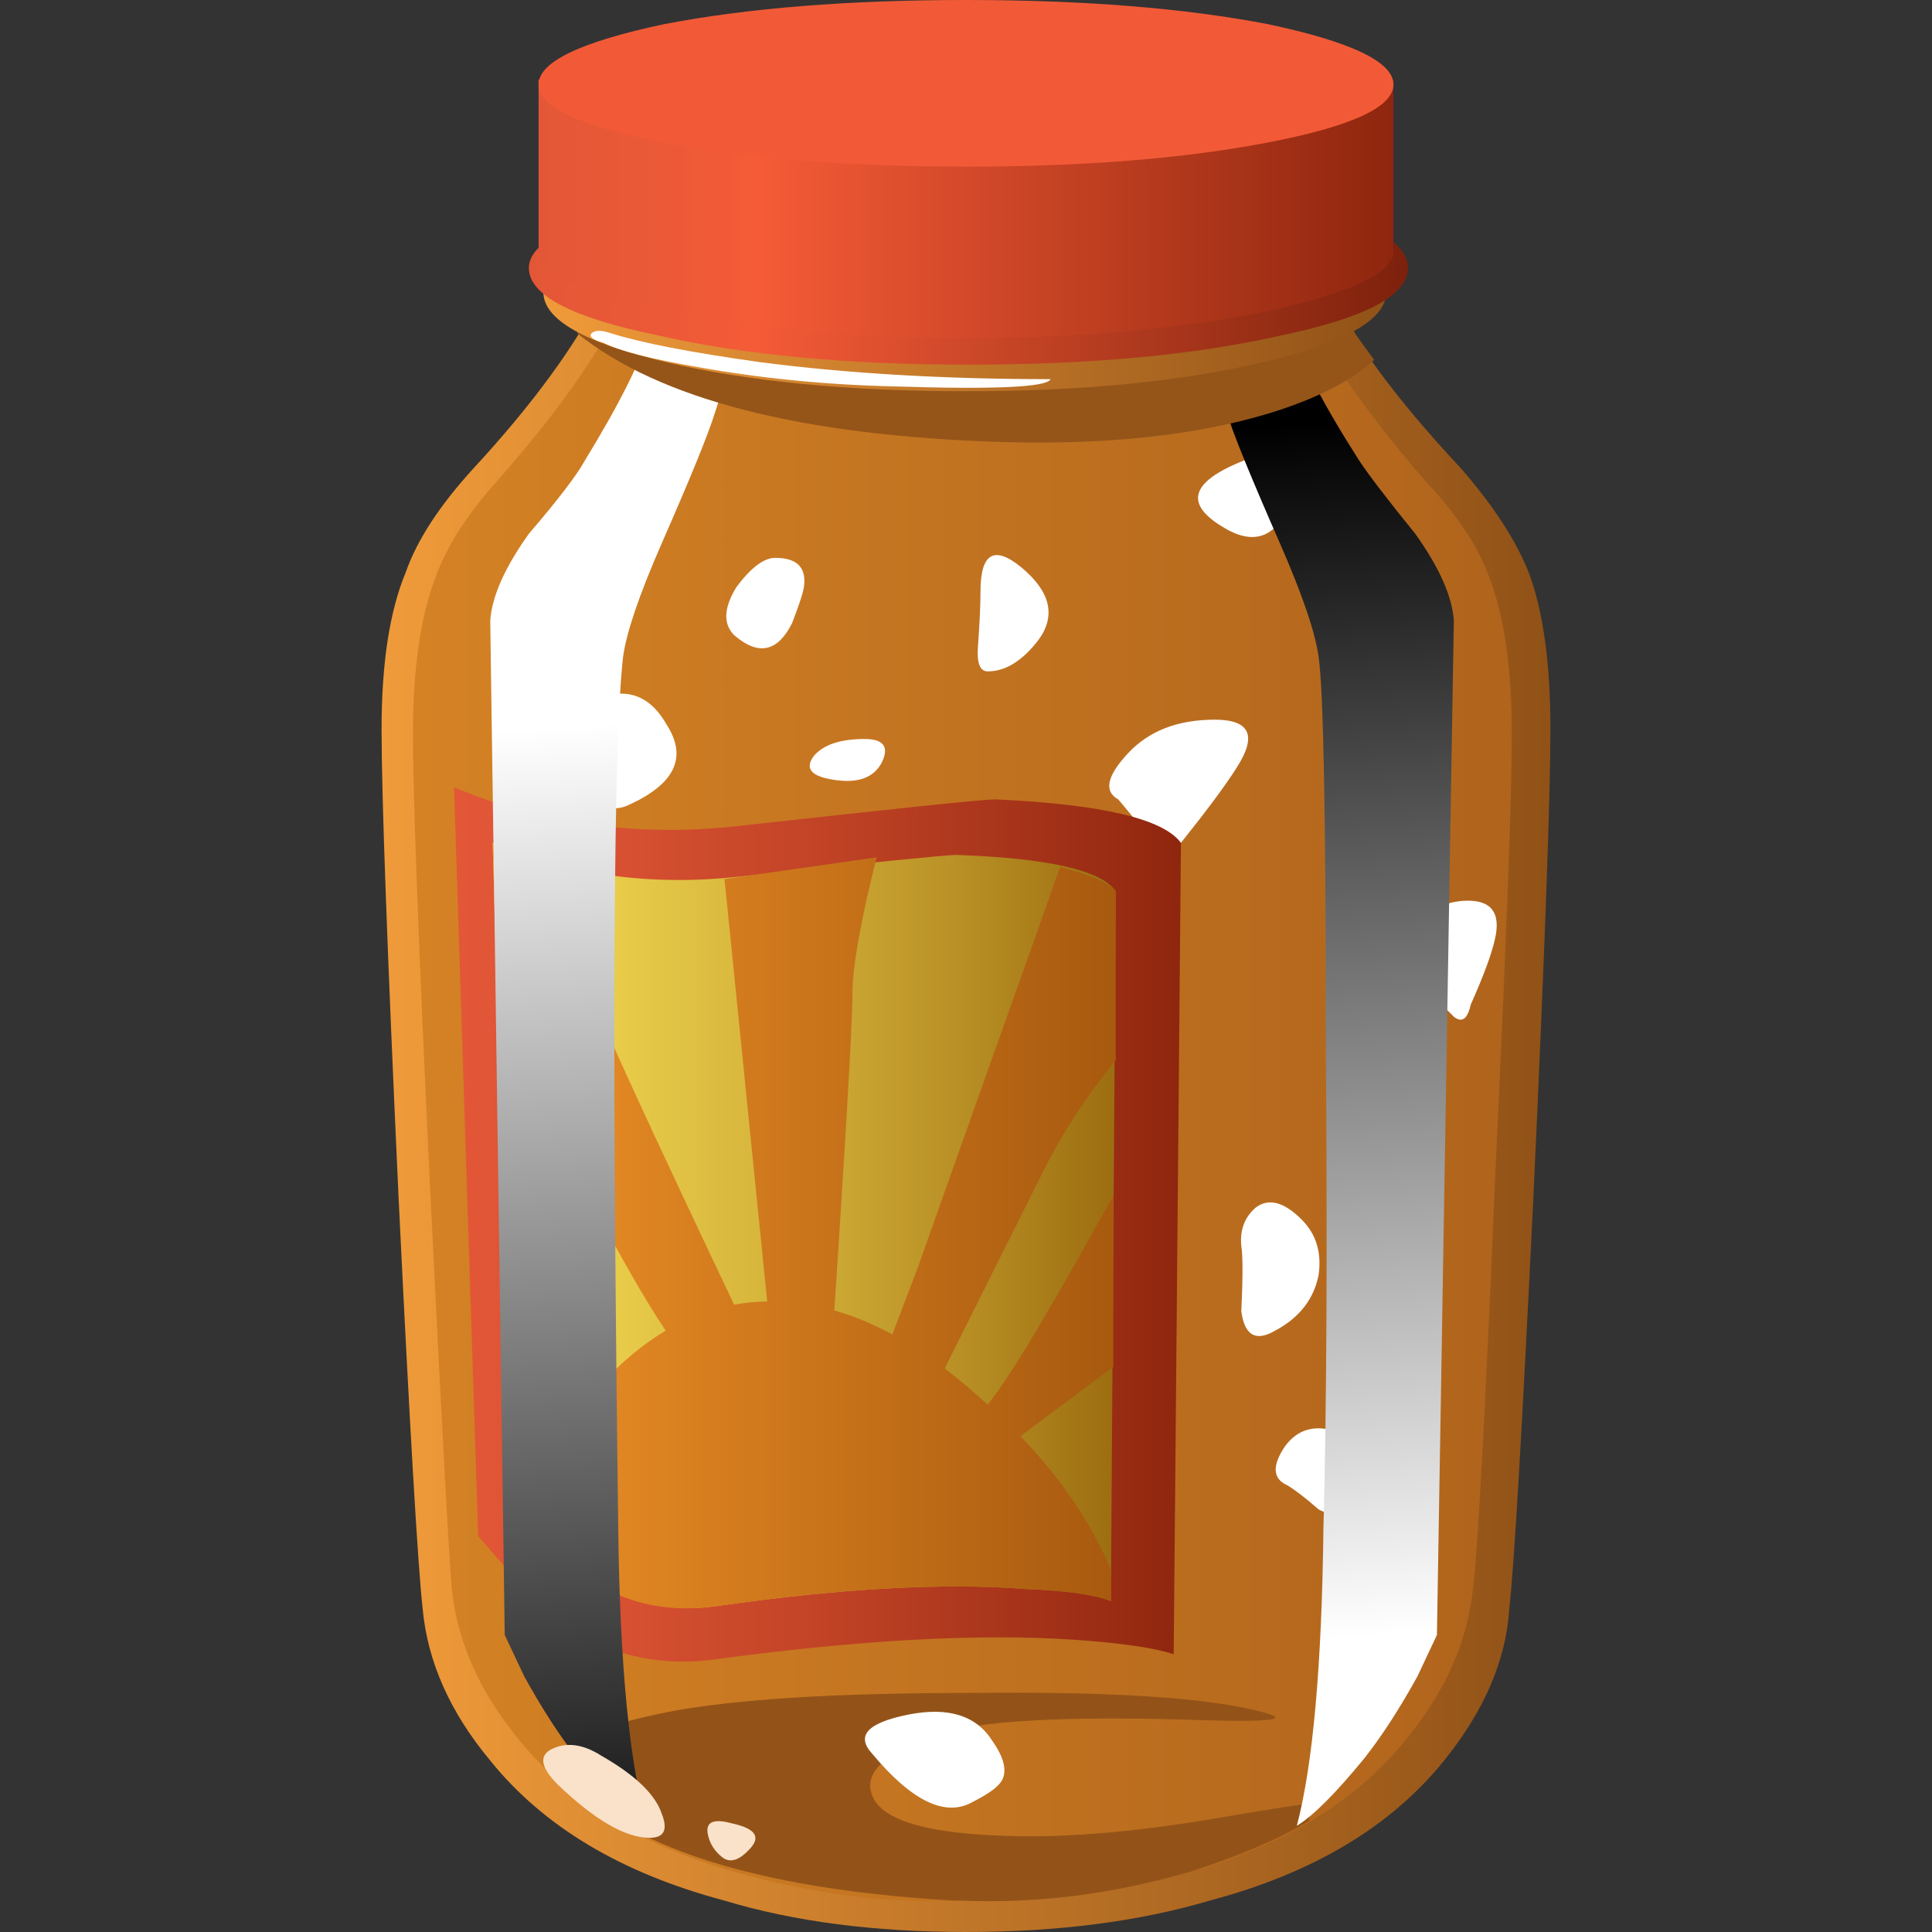 <?xml version="1.0" encoding="UTF-8" standalone="no"?>
<!-- Generator: Adobe Illustrator 15.1.0, SVG Export Plug-In . SVG Version: 6.00 Build 0)  -->

<svg
   xmlns:dc="http://purl.org/dc/elements/1.1/"
   xmlns:cc="http://creativecommons.org/ns#"
   xmlns:rdf="http://www.w3.org/1999/02/22-rdf-syntax-ns#"
   xmlns:svg="http://www.w3.org/2000/svg"
   xmlns="http://www.w3.org/2000/svg"
   xmlns:xlink="http://www.w3.org/1999/xlink"
   xmlns:sodipodi="http://sodipodi.sourceforge.net/DTD/sodipodi-0.dtd"
   xmlns:inkscape="http://www.inkscape.org/namespaces/inkscape"
   version="1.1"
   id="flash0.ai"
   x="0px"
   y="0px"
   width="256"
   height="256"
   viewBox="0 0 256 256"
   xml:space="preserve"
   sodipodi:docname="sweet_n_sour_sauce.svg"
   inkscape:version="0.92.4 (5da689c313, 2019-01-14)"
   inkscape:export-xdpi="10.5"
   inkscape:export-ydpi="10.5"><rect x="0" y="0" width="256" height="256" fill="#333333" stroke="none"/><title
   id="title1047">Sweet 'n Sour Sauce</title><defs
   id="defs238"><linearGradient
     inkscape:collect="always"
     xlink:href="#SVGID_1_"
     id="linearGradient1105"
     gradientUnits="userSpaceOnUse"
     gradientTransform="matrix(0.07,-0.998,0.998,0.07,15754.897,547.593)"
     x1="-546.937"
     y1="-15752.971"
     x2="-521.776"
     y2="-15752.971" /><linearGradient
     inkscape:collect="always"
     xlink:href="#SVGID_2_"
     id="linearGradient1107"
     gradientUnits="userSpaceOnUse"
     x1="4.268"
     y1="-27.48"
     x2="2.518"
     y2="-2.381" /></defs><sodipodi:namedview
   pagecolor="#ffffff"
   bordercolor="#666666"
   borderopacity="1"
   objecttolerance="10"
   gridtolerance="10"
   guidetolerance="10"
   inkscape:pageopacity="0"
   inkscape:pageshadow="2"
   inkscape:window-width="1920"
   inkscape:window-height="1025"
   id="namedview236"
   showgrid="false"
   inkscape:zoom="0.7375"
   inkscape:cx="-25.113525"
   inkscape:cy="46.75168"
   inkscape:window-x="-8"
   inkscape:window-y="-8"
   inkscape:window-maximized="1"
   inkscape:current-layer="flash0.ai"
   fit-margin-top="0"
   fit-margin-left="0"
   fit-margin-right="0"
   fit-margin-bottom="0" />
<symbol
   id="flash0.ai_x5F_8_x2F_Layer_33_copy_x2F__x3C_Path_x3E__x5F_10"
   viewBox="0.05 -31.45 5.25 31.45"
   transform="translate(0,216)">
	<g
   id="Layer_1_15_">
		
			<linearGradient
   id="SVGID_1_"
   gradientUnits="userSpaceOnUse"
   x1="-546.937"
   y1="-15752.971"
   x2="-521.776"
   y2="-15752.971"
   gradientTransform="matrix(0.07,-0.998,0.998,0.07,15754.897,547.593)">
			<stop
   offset="0"
   style="stop-color:#FFFFFF"
   id="stop2" />
			<stop
   offset="1"
   style="stop-color:#000000"
   id="stop4" />
		</linearGradient>
		<path
   style="clip-rule:evenodd;fill:url(#linearGradient1105);fill-rule:evenodd"
   d="M 3.35,-0.5 5.3,0 C 5.3,-0.267 5.1,-1 4.7,-2.2 4.567,-2.633 4.2,-3.533 3.6,-4.9 3.133,-5.967 2.867,-6.75 2.8,-7.25 2.6,-8.983 2.567,-15 2.7,-25.3 c 0.033,-2.833 0.233,-4.883 0.6,-6.15 -0.367,0.2 -0.85,0.667 -1.45,1.4 -0.367,0.466 -0.733,1.033 -1.1,1.7 l -0.4,0.85 -0.3,21 c 0.034,0.5 0.3,1.1 0.8,1.8 0.6,0.7 0.983,1.2 1.15,1.5 0.733,1.2 1.183,2.1 1.35,2.7 z"
   id="path7"
   inkscape:connector-curvature="0" />
	</g>
</symbol>
<symbol
   id="flash0.ai_x5F_8_x2F_Layer_33_copy_x2F__x3C_Path_x3E__x5F_14"
   viewBox="0.004 -1.818 2.072 1.818"
   transform="translate(0,216)">
	<g
   id="Layer_1_14_">
		<path
   style="clip-rule:evenodd;fill:#ffffff;fill-rule:evenodd"
   d="M 1.65,0 C 2.117,-0.067 2.2,-0.45 1.9,-1.15 1.6,-1.85 1.133,-2 0.5,-1.6 -0.433,-1.033 -0.05,-0.5 1.65,0 Z"
   id="path11"
   inkscape:connector-curvature="0" />
	</g>
</symbol>
<symbol
   id="flash0.ai_x5F_8_x2F_Layer_33_copy_x2F__x3C_Path_x3E__x5F_15"
   viewBox="-0.013 -2.461 1.951 2.464"
   transform="translate(0,216)">
	<g
   id="Layer_1_13_">
		<path
   style="clip-rule:evenodd;fill:#ffffff;fill-rule:evenodd"
   d="M 1.9,-0.8 C 1.833,-1.1 1.667,-1.55 1.4,-2.15 1.333,-2.45 1.217,-2.533 1.05,-2.4 0.783,-2.133 0.517,-1.867 0.25,-1.6 -0.083,-1.267 -0.1,-0.917 0.2,-0.55 0.467,-0.217 0.817,-0.033 1.25,0 1.817,0.033 2.033,-0.233 1.9,-0.8 Z"
   id="path15"
   inkscape:connector-curvature="0" />
	</g>
</symbol>
<symbol
   id="flash0.ai_x5F_8_x2F_Layer_33_copy_x2F__x3C_Path_x3E__x5F_16"
   viewBox="-0.017 -3.457 1.917 3.435"
   transform="translate(0,216)">
	<g
   id="Layer_1_12_">
		<path
   style="clip-rule:evenodd;fill:#ffffff;fill-rule:evenodd"
   d="m 1.45,-0.25 c 0.4,-0.2 0.533,-0.733 0.4,-1.6 C 1.717,-2.683 1.367,-3.2 0.8,-3.4 0.333,-3.567 0.083,-3.367 0.05,-2.8 c 0.1,0.767 0.1,1.316 0,1.65 -0.133,0.467 -0.066,0.8 0.2,1 0.3,0.2 0.7,0.167 1.2,-0.1 z"
   id="path19"
   inkscape:connector-curvature="0" />
	</g>
</symbol>
<symbol
   id="flash0.ai_x5F_8_x2F_Layer_33_copy_x2F__x3C_Path_x3E__x5F_17"
   viewBox="-0.038 -1.78 2.093 1.758"
   transform="translate(0,216)">
	<g
   id="Layer_1_11_">
		<path
   style="clip-rule:evenodd;fill:#ffffff;fill-rule:evenodd"
   d="M 1.25,-0.1 C 1.717,-0.3 1.983,-0.533 2.05,-0.8 2.083,-1.067 1.933,-1.333 1.6,-1.6 1.333,-1.8 1.083,-1.833 0.85,-1.7 0.583,-1.467 0.367,-1.3 0.2,-1.2 c -0.3,0.133 -0.317,0.4 -0.05,0.8 0.267,0.367 0.633,0.467 1.1,0.3 z"
   id="path23"
   inkscape:connector-curvature="0" />
	</g>
</symbol>
<symbol
   id="flash0.ai_x5F_8_x2F_Layer_33_copy_x2F__x3C_Path_x3E__x5F_18"
   viewBox="-0.006 -2.761 1.624 2.767"
   transform="translate(0,216)">
	<g
   id="Layer_1_10_">
		<path
   style="clip-rule:evenodd;fill:#ffffff;fill-rule:evenodd"
   d="M 1.25,-0.35 C 1.55,-0.65 1.667,-1.033 1.6,-1.5 1.5,-2 1.2,-2.383 0.7,-2.65 0.3,-2.883 0.067,-2.75 0,-2.25 c 0.033,0.7 0.033,1.15 0,1.35 -0.033,0.333 0.067,0.6 0.3,0.8 0.267,0.2 0.583,0.117 0.95,-0.25 z"
   id="path27"
   inkscape:connector-curvature="0" />
	</g>
</symbol>
<symbol
   id="flash0.ai_x5F_8_x2F_Layer_33_copy_x2F__x3C_Path_x3E__x5F_19"
   viewBox="-0.043 -1.975 2.888 1.985"
   transform="translate(0,216)">
	<g
   id="Layer_1_9_">
		<path
   style="clip-rule:evenodd;fill:#ffffff;fill-rule:evenodd"
   d="M 2.6,-0.6 C 2.833,-0.933 2.9,-1.2 2.8,-1.4 2.733,-1.533 2.533,-1.683 2.2,-1.85 c -0.567,-0.333 -1.267,0 -2.1,1 -0.333,0.367 -0.083,0.633 0.75,0.8 0.833,0.167 1.417,-0.017 1.75,-0.55 z"
   id="path31"
   inkscape:connector-curvature="0" />
	</g>
</symbol>
<symbol
   id="flash0.ai_x5F_8_x2F_Layer_33_copy_x2F__x3C_Path_x3E__x5F_2"
   viewBox="-0.022 -1.179 9.522 1.179"
   transform="translate(0,216)">
	<g
   id="Layer_1_18_">
		<path
   style="clip-rule:evenodd;fill:#ffffff;fill-rule:evenodd"
   d="m 0.4,-0.05 c 0.633,-0.2 1.667,-0.4 3.1,-0.6 C 5.3,-0.883 7.3,-1 9.5,-1 9.433,-1.167 8.35,-1.217 6.25,-1.15 c -1.4,0.033 -2.75,0.167 -4.05,0.4 -0.967,0.167 -1.617,0.333 -1.95,0.5 -0.233,0.067 -0.317,0.133 -0.25,0.2 0.067,0.067 0.2,0.067 0.4,0 z"
   id="path35"
   inkscape:connector-curvature="0" />
	</g>
</symbol>
<symbol
   id="flash0.ai_x5F_8_x2F_Layer_33_copy_x2F__x3C_Path_x3E__x5F_20"
   viewBox="-0.025 -1.809 1.538 1.809"
   transform="translate(0,216)">
	<g
   id="Layer_1_8_">
		<path
   style="clip-rule:evenodd;fill:#ffffff;fill-rule:evenodd"
   d="M 0.9,0 C 1.367,0 1.567,-0.317 1.5,-0.95 1.4,-1.583 1.1,-1.867 0.6,-1.8 0.1,-1.767 -0.1,-1.467 0,-0.9 0.1,-0.3 0.4,0 0.9,0 Z"
   id="path39"
   inkscape:connector-curvature="0" />
	</g>
</symbol>
<symbol
   id="flash0.ai_x5F_8_x2F_Layer_33_copy_x2F__x3C_Path_x3E__x5F_21"
   viewBox="-0.04 -2.383 2.096 2.373"
   transform="translate(0,216)">
	<g
   id="Layer_1_7_">
		<path
   style="clip-rule:evenodd;fill:#ffffff;fill-rule:evenodd"
   d="M 1.85,-0.65 C 2.283,-1.317 2.033,-1.867 1.1,-2.3 0.767,-2.467 0.517,-2.383 0.35,-2.05 c 0,0.033 -0.117,0.417 -0.35,1.15 -0.133,0.467 0.067,0.75 0.6,0.85 0.533,0.133 0.95,-0.067 1.25,-0.6 z"
   id="path43"
   inkscape:connector-curvature="0" />
	</g>
</symbol>
<symbol
   id="flash0.ai_x5F_8_x2F_Layer_33_copy_x2F__x3C_Path_x3E__x5F_22"
   viewBox="-0.036 -0.868 1.559 0.868"
   transform="translate(0,216)">
	<g
   id="Layer_1_6_">
		<path
   style="clip-rule:evenodd;fill:#ffffff;fill-rule:evenodd"
   d="M 1.1,0 C 1.5,0 1.617,-0.167 1.45,-0.5 1.283,-0.8 0.967,-0.917 0.5,-0.85 0,-0.783 -0.15,-0.617 0.05,-0.35 0.25,-0.117 0.6,0 1.1,0 Z"
   id="path47"
   inkscape:connector-curvature="0" />
	</g>
</symbol>
<symbol
   id="flash0.ai_x5F_8_x2F_Layer_33_copy_x2F__x3C_Path_x3E__x5F_23"
   viewBox="-0.034 -2.738 2.875 2.738"
   transform="translate(0,216)">
	<g
   id="Layer_1_5_">
		<path
   style="clip-rule:evenodd;fill:#ffffff;fill-rule:evenodd"
   d="M 2.15,0 C 2.883,0 3.033,-0.333 2.6,-1 2.367,-1.367 1.983,-1.883 1.45,-2.55 1.317,-2.817 1.117,-2.8 0.85,-2.5 c -0.434,0.533 -0.667,0.817 -0.7,0.85 -0.3,0.167 -0.233,0.483 0.2,0.95 0.433,0.467 1.033,0.7 1.8,0.7 z"
   id="path51"
   inkscape:connector-curvature="0" />
	</g>
</symbol>
<symbol
   id="flash0.ai_x5F_8_x2F_Layer_33_copy_x2F__x3C_Path_x3E__x5F_24"
   viewBox="-0.008 -2.4 1.467 2.408"
   transform="translate(0,216)">
	<g
   id="Layer_1_4_">
		<path
   style="clip-rule:evenodd;fill:#ffffff;fill-rule:evenodd"
   d="m 0.9,-0.25 c 0.6,-0.5 0.717,-1 0.35,-1.5 C 0.917,-2.183 0.567,-2.4 0.2,-2.4 c -0.167,0 -0.233,0.183 -0.2,0.55 0.033,0.467 0.05,0.833 0.05,1.1 0,0.8 0.283,0.967 0.85,0.5 z"
   id="path55"
   inkscape:connector-curvature="0" />
	</g>
</symbol>
<symbol
   id="flash0.ai_x5F_8_x2F_Layer_33_copy_x2F__x3C_Path_x3E__x5F_25"
   viewBox="-0.013 -1.873 1.617 1.873"
   transform="translate(0,216)">
	<g
   id="Layer_1_3_">
		<path
   style="clip-rule:evenodd;fill:#ffffff;fill-rule:evenodd"
   d="m 1,0 c 0.433,0 0.633,-0.183 0.6,-0.55 0,-0.1 -0.083,-0.367 -0.25,-0.8 -0.3,-0.6 -0.7,-0.683 -1.2,-0.25 -0.233,0.233 -0.217,0.567 0.05,1 C 0.5,-0.2 0.767,0 1,0 Z"
   id="path59"
   inkscape:connector-curvature="0" />
	</g>
</symbol>
<symbol
   id="flash0.ai_x5F_8_x2F_Layer_33_copy_x2F__x3C_Path_x3E__x5F_26"
   viewBox="0.022 -4.312 15.529 4.317"
   transform="translate(0,216)">
	<g
   id="Layer_1_2_">
		<path
   style="clip-rule:evenodd;fill:#935318;fill-rule:evenodd"
   d="m 13.55,-2.6 c 1.367,0.233 2.034,0.333 2,0.3 L 15.5,-2.65 C 14.9,-3.017 14.083,-3.367 13.05,-3.7 11.45,-4.166 9.867,-4.367 8.3,-4.3 H 8.15 c -2.3,0.133 -4.167,0.466 -5.6,1 -0.7,0.267 -1.183,0.517 -1.45,0.75 -0.833,0.566 -1.184,1 -1.05,1.3 0.134,0.3 0.85,0.583 2.15,0.85 1.367,0.267 3.467,0.4 6.3,0.4 2.933,0.033 4.95,-0.1 6.05,-0.4 0.633,-0.167 0.067,-0.217 -1.7,-0.15 -2.533,0.066 -4.2,-0.034 -5,-0.3 C 6.75,-1.217 6.283,-1.633 6.45,-2.1 6.617,-2.6 7.467,-2.883 9,-2.95 c 1.267,-0.067 2.783,0.05 4.55,0.35 z"
   id="path63"
   inkscape:connector-curvature="0" />
	</g>
</symbol>
<symbol
   id="flash0.ai_x5F_8_x2F_Layer_33_copy_x2F__x3C_Path_x3E__x5F_8"
   viewBox="0 -3.162 16.5 3.162"
   transform="translate(0,216)">
	<g
   id="Layer_1_17_">
		<path
   style="clip-rule:evenodd;fill:#955519;fill-rule:evenodd"
   d="m 15.6,0 c 0.1,-0.3 0.4,-0.783 0.9,-1.45 -0.467,-0.433 -1.183,-0.8 -2.15,-1.1 -1.533,-0.467 -3.4,-0.667 -5.6,-0.6 C 4.617,-3.017 1.7,-2.267 0,-0.9 L 0.55,0 8.05,-0.4 Z"
   id="path67"
   inkscape:connector-curvature="0" />
	</g>
</symbol>
<symbol
   id="flash0.ai_x5F_8_x2F_Layer_33_copy_x2F__x3C_Path_x3E__x5F_9"
   viewBox="0 -31.45 5.3 31.45"
   transform="translate(0,216)">
	<g
   id="Layer_1_16_">
		<linearGradient
   id="SVGID_2_"
   gradientUnits="userSpaceOnUse"
   x1="4.268"
   y1="-27.48"
   x2="2.518"
   y2="-2.381">
			<stop
   offset="0"
   style="stop-color:#FFFFFF"
   id="stop71" />
			<stop
   offset="1"
   style="stop-color:#000000"
   id="stop73" />
		</linearGradient>
		<path
   style="clip-rule:evenodd;fill:url(#linearGradient1107);fill-rule:evenodd"
   d="M 1.95,-0.5 C 2.117,-1.1 2.583,-2 3.35,-3.2 3.55,-3.5 3.933,-4 4.5,-4.7 5,-5.4 5.267,-6 5.3,-6.5 l -0.35,-21 -0.4,-0.85 c -0.367,-0.667 -0.733,-1.233 -1.1,-1.7 -0.6,-0.733 -1.067,-1.2 -1.4,-1.4 0.333,1.267 0.517,3.317 0.55,6.15 0.066,2.4 0.083,5.767 0.05,10.1 0,4.633 -0.05,7.284 -0.15,7.95 C 2.433,-6.75 2.167,-5.967 1.7,-4.9 1.1,-3.533 0.733,-2.633 0.6,-2.2 0.2,-1 0,-0.267 0,0 Z"
   id="path76"
   inkscape:connector-curvature="0" />
	</g>
</symbol>
<linearGradient
   id="SVGID_3_"
   gradientUnits="userSpaceOnUse"
   x1="0"
   y1="23"
   x2="24.175"
   y2="23">
	<stop
   offset="0"
   style="stop-color:#F09B3A"
   id="stop80" />
	<stop
   offset="1"
   style="stop-color:#915217"
   id="stop82" />
</linearGradient>

<linearGradient
   id="SVGID_4_"
   gradientUnits="userSpaceOnUse"
   x1="0.65"
   y1="22.856"
   x2="23.35"
   y2="22.856">
	<stop
   offset="0"
   style="stop-color:#D48224"
   id="stop87" />
	<stop
   offset="1"
   style="stop-color:#B0641C"
   id="stop89" />
</linearGradient>














<linearGradient
   id="SVGID_5_"
   gradientUnits="userSpaceOnUse"
   x1="1.475"
   y1="25.352"
   x2="16.525"
   y2="25.352">
	<stop
   offset="0"
   style="stop-color:#E35737"
   id="stop120" />
	<stop
   offset="0.192"
   style="stop-color:#DA5233"
   id="stop122" />
	<stop
   offset="0.51"
   style="stop-color:#C14326"
   id="stop124" />
	<stop
   offset="0.91"
   style="stop-color:#992C13"
   id="stop126" />
	<stop
   offset="1"
   style="stop-color:#8F260E"
   id="stop128" />
</linearGradient>

<linearGradient
   id="SVGID_6_"
   gradientUnits="userSpaceOnUse"
   x1="2.3"
   y1="25.371"
   x2="15.225"
   y2="25.371">
	<stop
   offset="0"
   style="stop-color:#F2D850"
   id="stop133" />
	<stop
   offset="0.161"
   style="stop-color:#EBCF4B"
   id="stop135" />
	<stop
   offset="0.427"
   style="stop-color:#D7B63C"
   id="stop137" />
	<stop
   offset="0.761"
   style="stop-color:#B78E24"
   id="stop139" />
	<stop
   offset="1"
   style="stop-color:#9C6D10"
   id="stop141" />
</linearGradient>

<linearGradient
   id="SVGID_7_"
   gradientUnits="userSpaceOnUse"
   x1="1.612"
   y1="30.121"
   x2="15.987"
   y2="30.121">
	<stop
   offset="0"
   style="stop-color:#F29429"
   id="stop146" />
	<stop
   offset="1"
   style="stop-color:#A3560D"
   id="stop148" />
</linearGradient>





<linearGradient
   id="SVGID_13_"
   gradientUnits="userSpaceOnUse"
   x1="3.35"
   y1="6.05"
   x2="20.825"
   y2="6.05">
	<stop
   offset="0"
   style="stop-color:#F09B3A"
   id="stop196" />
	<stop
   offset="1"
   style="stop-color:#915217"
   id="stop198" />
</linearGradient>

<linearGradient
   id="SVGID_14_"
   gradientUnits="userSpaceOnUse"
   x1="3.05"
   y1="5.55"
   x2="21.25"
   y2="5.55">
	<stop
   offset="0"
   style="stop-color:#E35737"
   id="stop203" />
	<stop
   offset="0.153"
   style="stop-color:#EC5937"
   id="stop205" />
	<stop
   offset="0.255"
   style="stop-color:#F55B37"
   id="stop207" />
	<stop
   offset="1"
   style="stop-color:#7D210C"
   id="stop209" />
</linearGradient>


<linearGradient
   id="SVGID_15_"
   gradientUnits="userSpaceOnUse"
   x1="3.25"
   y1="4.325"
   x2="20.925"
   y2="4.325">
	<stop
   offset="0"
   style="stop-color:#E35737"
   id="stop216" />
	<stop
   offset="0.153"
   style="stop-color:#EC5937"
   id="stop218" />
	<stop
   offset="0.255"
   style="stop-color:#F55B37"
   id="stop220" />
	<stop
   offset="1"
   style="stop-color:#8F260E"
   id="stop222" />
</linearGradient>




<g
   id="g1099"
   transform="matrix(6.4,0,0,6.4,50.56,0)"><path
     id="path85"
     d="m 22.35,9.7 c 0.667,0.767 1.134,1.483 1.4,2.15 0.3,0.8 0.45,1.883 0.45,3.25 0,1.367 -0.117,4.583 -0.351,9.65 -0.233,4.8 -0.399,7.65 -0.5,8.55 -0.066,1.066 -0.517,2.117 -1.35,3.15 -1.1,1.366 -2.717,2.333 -4.85,2.899 C 15.683,39.783 14,40 12.1,40 10.2,40 8.533,39.783 7.1,39.35 4.967,38.784 3.35,37.817 2.25,36.451 c -0.833,-1 -1.3,-2.05 -1.4,-3.15 -0.1,-0.899 -0.267,-3.75 -0.5,-8.55 C 0.117,19.683 0,16.467 0,15.1 0,13.733 0.167,12.65 0.5,11.85 0.733,11.183 1.2,10.467 1.9,9.7 3.133,8.367 4.033,7.133 4.6,6 L 12.1,6.4 19.65,6 c 0.4,0.967 1.3,2.2 2.7,3.7 z"
     style="clip-rule:evenodd;fill:url(#SVGID_3_);fill-rule:evenodd"
     inkscape:connector-curvature="0" /><path
     id="path92"
     d="m 21.6,9.95 c 0.667,0.7 1.117,1.383 1.351,2.05 0.3,0.8 0.45,1.867 0.45,3.2 0,1.3 -0.117,4.4 -0.351,9.3 -0.2,4.733 -0.35,7.517 -0.45,8.35 -0.1,1.067 -0.533,2.084 -1.3,3.051 -1.033,1.333 -2.55,2.283 -4.55,2.85 -1.6,0.467 -3.183,0.667 -4.75,0.6 -1.5,0.067 -3.067,-0.133 -4.7,-0.6 C 5.3,38.185 3.783,37.234 2.75,35.901 1.983,34.934 1.55,33.918 1.45,32.85 1.383,32.017 1.233,29.233 1,24.5 0.767,19.6 0.65,16.5 0.65,15.2 0.65,13.867 0.8,12.8 1.1,12 1.333,11.333 1.767,10.65 2.4,9.95 3.633,8.55 4.483,7.35 4.95,6.35 L 12,6.7 19.1,6.35 c 0.433,0.967 1.267,2.167 2.5,3.6 z"
     style="clip-rule:evenodd;fill:url(#SVGID_4_);fill-rule:evenodd"
     inkscape:connector-curvature="0" /><use
     id="use94"
     style="overflow:visible;opacity:0.461;enable-background:new"
     transform="matrix(1,0,0,-1,3.7,251.05)"
     y="-4.312"
     x="0.022"
     height="4.317"
     width="15.529"
     xlink:href="#flash0.ai_x5F_8_x2F_Layer_33_copy_x2F__x3C_Path_x3E__x5F_26" /><use
     id="use96"
     style="overflow:visible;opacity:0.121;enable-background:new"
     transform="matrix(1,0,0,-1,7.15,227.55)"
     y="-1.873"
     x="-0.013"
     height="1.873"
     width="1.617"
     xlink:href="#flash0.ai_x5F_8_x2F_Layer_33_copy_x2F__x3C_Path_x3E__x5F_25" /><use
     id="use98"
     style="overflow:visible;opacity:0.121;enable-background:new"
     transform="matrix(1,0,0,-1,12.35,227.5)"
     y="-2.4"
     x="-0.008"
     height="2.408"
     width="1.467"
     xlink:href="#flash0.ai_x5F_8_x2F_Layer_33_copy_x2F__x3C_Path_x3E__x5F_24" /><use
     id="use100"
     style="overflow:visible;opacity:0.121;enable-background:new"
     transform="matrix(1,0,0,-1,15.1,230.9)"
     y="-2.738"
     x="-0.034"
     height="2.738"
     width="2.875"
     xlink:href="#flash0.ai_x5F_8_x2F_Layer_33_copy_x2F__x3C_Path_x3E__x5F_23" /><use
     id="use102"
     style="overflow:visible;opacity:0.121;enable-background:new"
     transform="matrix(1,0,0,-1,8.9,231.3)"
     y="-0.868"
     x="-0.036"
     height="0.868"
     width="1.559"
     xlink:href="#flash0.ai_x5F_8_x2F_Layer_33_copy_x2F__x3C_Path_x3E__x5F_22" /><use
     id="use104"
     style="overflow:visible;opacity:0.121;enable-background:new"
     transform="matrix(1,0,0,-1,4.05,230.35)"
     y="-2.383"
     x="-0.04"
     height="2.373"
     width="2.096"
     xlink:href="#flash0.ai_x5F_8_x2F_Layer_33_copy_x2F__x3C_Path_x3E__x5F_21" /><use
     id="use106"
     style="overflow:visible;opacity:0.121;enable-background:new"
     transform="matrix(1,0,0,-1,2.9,248.75)"
     y="-1.809"
     x="-0.025"
     height="1.809"
     width="1.538"
     xlink:href="#flash0.ai_x5F_8_x2F_Layer_33_copy_x2F__x3C_Path_x3E__x5F_20" /><use
     id="use108"
     style="overflow:visible;opacity:0.121;enable-background:new"
     transform="matrix(1,0,0,-1,10.05,251.45)"
     y="-1.975"
     x="-0.043"
     height="1.985"
     width="2.888"
     xlink:href="#flash0.ai_x5F_8_x2F_Layer_33_copy_x2F__x3C_Path_x3E__x5F_19" /><use
     id="use110"
     style="overflow:visible;opacity:0.121;enable-background:new"
     transform="matrix(1,0,0,-1,17.8,240.9)"
     y="-2.761"
     x="-0.006"
     height="2.767"
     width="1.624"
     xlink:href="#flash0.ai_x5F_8_x2F_Layer_33_copy_x2F__x3C_Path_x3E__x5F_18" /><use
     id="use112"
     style="overflow:visible;opacity:0.121;enable-background:new"
     transform="matrix(1,0,0,-1,18.55,245.55)"
     y="-1.78"
     x="-0.038"
     height="1.758"
     width="2.093"
     xlink:href="#flash0.ai_x5F_8_x2F_Layer_33_copy_x2F__x3C_Path_x3E__x5F_17" /><use
     id="use114"
     style="overflow:visible;opacity:0.121;enable-background:new"
     transform="matrix(1,0,0,-1,19.7,231.4)"
     y="-3.457"
     x="-0.017"
     height="3.435"
     width="1.917"
     xlink:href="#flash0.ai_x5F_8_x2F_Layer_33_copy_x2F__x3C_Path_x3E__x5F_16" /><use
     id="use116"
     style="overflow:visible;opacity:0.121;enable-background:new"
     transform="matrix(1,0,0,-1,21.15,234.65)"
     y="-2.461"
     x="-0.013"
     height="2.464"
     width="1.951"
     xlink:href="#flash0.ai_x5F_8_x2F_Layer_33_copy_x2F__x3C_Path_x3E__x5F_15" /><use
     id="use118"
     style="overflow:visible;opacity:0.121;enable-background:new"
     transform="matrix(1,0,0,-1,16.9,225.3)"
     y="-1.818"
     x="0.004"
     height="1.818"
     width="2.072"
     xlink:href="#flash0.ai_x5F_8_x2F_Layer_33_copy_x2F__x3C_Path_x3E__x5F_14" /><path
     id="path131"
     d="m 1.5,16.3 c 1.833,0.767 3.8,1.034 5.9,0.8 3.3,-0.367 5.067,-0.55 5.3,-0.55 2.2,0.1 3.483,0.4 3.85,0.9 l -0.15,16.8 c -0.4,-0.134 -1.083,-0.233 -2.05,-0.3 -1.967,-0.134 -4.434,0 -7.4,0.399 -1.367,0.2 -2.6,-0.166 -3.7,-1.1 L 2,31.8 Z"
     style="clip-rule:evenodd;fill:url(#SVGID_5_);fill-rule:evenodd"
     inkscape:connector-curvature="0" /><path
     id="path144"
     d="m 2.3,17.45 c 1.567,0.667 3.267,0.9 5.1,0.7 2.8,-0.3 4.3,-0.45 4.5,-0.45 1.9,0.066 3,0.316 3.3,0.75 l -0.1,14.7 C 14.767,33.016 14.183,32.933 13.35,32.9 11.65,32.766 9.517,32.883 6.95,33.25 5.783,33.417 4.733,33.1 3.8,32.3 L 2.7,31 Z"
     style="clip-rule:evenodd;fill:url(#SVGID_6_);fill-rule:evenodd"
     inkscape:connector-curvature="0" /><path
     id="path151"
     d="m 8.3,26.95 c 1.333,0.066 2.7,0.733 4.1,2 1.267,1.1 2.167,2.283 2.7,3.55 v 0.65 C 14.767,33.016 14.183,32.933 13.35,32.9 11.65,32.766 9.517,32.883 6.95,33.25 5.383,33.483 4.083,32.884 3.05,31.45 3.317,30.25 3.917,29.217 4.85,28.349 5.883,27.35 7.033,26.884 8.3,26.95 Z"
     style="clip-rule:evenodd;fill:url(#SVGID_7_);fill-rule:evenodd"
     inkscape:connector-curvature="0" /><g
     id="g188">
	<linearGradient
   y2="27.875"
   x2="15.987"
   y1="27.875"
   x1="1.612"
   gradientUnits="userSpaceOnUse"
   id="SVGID_8_">
		<stop
   id="stop153"
   style="stop-color:#F29429"
   offset="0" />
		<stop
   id="stop155"
   style="stop-color:#A3560D"
   offset="1" />
	</linearGradient>
	<polygon
   id="polygon158"
   points="2.6,27.55 2.5,25.2 5.65,29.7 5.05,30.55 "
   style="clip-rule:evenodd;fill:url(#SVGID_8_);fill-rule:evenodd" />
	<linearGradient
   y2="27.55"
   x2="15.987"
   y1="27.55"
   x1="1.612"
   gradientUnits="userSpaceOnUse"
   id="SVGID_9_">
		<stop
   id="stop160"
   style="stop-color:#F29429"
   offset="0" />
		<stop
   id="stop162"
   style="stop-color:#A3560D"
   offset="1" />
	</linearGradient>
	<path
   inkscape:connector-curvature="0"
   id="path165"
   d="m 15.15,28.3 -2.75,2.05 -0.5,-0.399 0.75,-1 c 0.434,-0.566 1.267,-1.967 2.5,-4.2 z"
   style="clip-rule:evenodd;fill:url(#SVGID_9_);fill-rule:evenodd" />
	<linearGradient
   y2="23.375"
   x2="15.987"
   y1="23.375"
   x1="1.612"
   gradientUnits="userSpaceOnUse"
   id="SVGID_10_">
		<stop
   id="stop167"
   style="stop-color:#F29429"
   offset="0" />
		<stop
   id="stop169"
   style="stop-color:#A3560D"
   offset="1" />
	</linearGradient>
	<path
   inkscape:connector-curvature="0"
   id="path172"
   d="M 7.2,29.3 C 7.1,29.234 6.65,28.634 5.85,27.5 5.05,26.3 3.9,24.1 2.4,20.9 l -0.1,-3.45 1.15,0.4 c 0.4,1.433 0.733,2.433 1,3 0.4,0.967 1.633,3.617 3.7,7.95 z"
   style="clip-rule:evenodd;fill:url(#SVGID_10_);fill-rule:evenodd" />
	<linearGradient
   y2="23.544"
   x2="15.987"
   y1="23.544"
   x1="1.612"
   gradientUnits="userSpaceOnUse"
   id="SVGID_11_">
		<stop
   id="stop174"
   style="stop-color:#F29429"
   offset="0" />
		<stop
   id="stop176"
   style="stop-color:#A3560D"
   offset="1" />
	</linearGradient>
	<path
   inkscape:connector-curvature="0"
   id="path179"
   d="m 9.25,29 c 0,0.434 -0.183,0.45 -0.55,0.05 C 8.333,28.651 8.117,28.167 8.05,27.6 L 7.1,18.2 10.25,17.75 c -0.333,1.333 -0.5,2.267 -0.5,2.8 0,0.667 -0.167,3.483 -0.5,8.45 z"
   style="clip-rule:evenodd;fill:url(#SVGID_11_);fill-rule:evenodd" />
	<linearGradient
   y2="23.75"
   x2="15.987"
   y1="23.75"
   x1="1.612"
   gradientUnits="userSpaceOnUse"
   id="SVGID_12_">
		<stop
   id="stop181"
   style="stop-color:#F29429"
   offset="0" />
		<stop
   id="stop183"
   style="stop-color:#A3560D"
   offset="1" />
	</linearGradient>
	<path
   inkscape:connector-curvature="0"
   id="path186"
   d="m 14.05,17.95 c 0.633,0.167 1.017,0.333 1.15,0.5 v 3.5 c -0.6,0.733 -1.1,1.5 -1.5,2.3 l -2.65,5.3 -0.75,-0.9 v -0.3 l 0.8,-2.1 c 0.033,-0.1 1.017,-2.866 2.95,-8.3 z"
   style="clip-rule:evenodd;fill:url(#SVGID_12_);fill-rule:evenodd" />
</g><use
     id="use190"
     style="overflow:visible;opacity:0.578;enable-background:new"
     transform="matrix(1,0,0,-1,2.2,222.35)"
     y="-31.45"
     x="0.05"
     height="31.45"
     width="5.25"
     xlink:href="#flash0.ai_x5F_8_x2F_Layer_33_copy_x2F__x3C_Path_x3E__x5F_10" /><use
     id="use192"
     style="overflow:visible;opacity:0.211;enable-background:new"
     transform="matrix(1,0,0,-1,16.9,222.35)"
     y="-31.45"
     height="31.45"
     width="5.3"
     xlink:href="#flash0.ai_x5F_8_x2F_Layer_33_copy_x2F__x3C_Path_x3E__x5F_9"
     x="0" /><use
     id="use194"
     style="overflow:visible;opacity:0.672;enable-background:new"
     transform="matrix(1,0,0,-1,4.05,222)"
     y="-3.162"
     height="3.162"
     width="16.5"
     xlink:href="#flash0.ai_x5F_8_x2F_Layer_33_copy_x2F__x3C_Path_x3E__x5F_8"
     x="0" /><path
     id="path201"
     d="M 20.8,6.05 C 20.8,6.617 19.95,7.1 18.25,7.5 16.55,7.9 14.5,8.1 12.1,8.1 9.666,8.1 7.6,7.9 5.9,7.5 4.2,7.1 3.35,6.617 3.35,6.05 3.35,5.483 4.2,5 5.9,4.6 7.6,4.2 9.667,4 12.1,4 c 2.4,0 4.45,0.2 6.15,0.6 1.7,0.4 2.55,0.883 2.55,1.45 z"
     style="clip-rule:evenodd;fill:url(#SVGID_13_);fill-rule:evenodd"
     inkscape:connector-curvature="0" /><path
     id="path212"
     d="m 21.25,5.55 c 0,0.567 -0.883,1.034 -2.65,1.4 -1.767,0.4 -3.917,0.6 -6.45,0.6 -2.5,0 -4.633,-0.2 -6.4,-0.6 -1.8,-0.367 -2.7,-0.833 -2.7,-1.4 0,-0.533 0.9,-1 2.7,-1.4 1.767,-0.4 3.9,-0.6 6.4,-0.6 2.533,0 4.684,0.2 6.45,0.6 1.767,0.367 2.65,0.833 2.65,1.4 z"
     style="clip-rule:evenodd;fill:url(#SVGID_14_);fill-rule:evenodd"
     inkscape:connector-curvature="0" /><path
     id="path214"
     d="M 20.95,5.2 C 20.916,5.6 20.033,5.95 18.3,6.25 16.6,6.517 14.533,6.65 12.1,6.65 9.7,6.65 7.65,6.517 5.95,6.25 4.217,5.95 3.317,5.6 3.25,5.2 V 1.85 h 17.7 z"
     style="clip-rule:evenodd;fill:#0304d6;fill-rule:evenodd"
     inkscape:connector-curvature="0" /><path
     id="path225"
     d="m 20.95,1.65 v 3.6 C 20.883,5.683 20,6.083 18.3,6.45 16.5,6.817 14.433,7 12.1,7 9.8,7 7.75,6.817 5.95,6.45 4.217,6.083 3.317,5.683 3.25,5.25 v -3.6 z"
     style="clip-rule:evenodd;fill:url(#SVGID_15_);fill-rule:evenodd"
     inkscape:connector-curvature="0" /><path
     id="path227"
     d="m 20.95,1.75 c 0,0.467 -0.867,0.867 -2.6,1.2 -1.733,0.333 -3.817,0.5 -6.25,0.5 C 9.666,3.45 7.583,3.283 5.85,2.95 4.117,2.617 3.25,2.217 3.25,1.75 3.25,1.283 4.117,0.867 5.85,0.5 7.583,0.167 9.667,0 12.1,0 c 2.433,0 4.517,0.167 6.25,0.5 1.733,0.367 2.6,0.783 2.6,1.25 z"
     style="clip-rule:evenodd;fill:#f25a37;fill-rule:evenodd"
     inkscape:connector-curvature="0" /><use
     id="use229"
     style="overflow:visible;opacity:0.481;enable-background:new"
     transform="matrix(1,0,0,-1,4.35,222.85)"
     y="-1.179"
     x="-0.022"
     height="1.179"
     width="9.522"
     xlink:href="#flash0.ai_x5F_8_x2F_Layer_33_copy_x2F__x3C_Path_x3E__x5F_2" /><path
     id="path231"
     d="m 4.55,36.35 c 0.7,0.4 1.117,0.801 1.25,1.2 0.133,0.334 0.05,0.5 -0.25,0.5 -0.5,0 -1.133,-0.366 -1.9,-1.1 -0.367,-0.367 -0.4,-0.617 -0.1,-0.75 0.3,-0.134 0.633,-0.084 1,0.15 z"
     style="clip-rule:evenodd;fill:#f9e2c9;fill-rule:evenodd"
     inkscape:connector-curvature="0" /><path
     id="path233"
     d="m 7.25,37.75 c 0.467,0.1 0.6,0.267 0.4,0.5 -0.233,0.267 -0.433,0.333 -0.6,0.2 -0.167,-0.134 -0.267,-0.3 -0.3,-0.5 -0.033,-0.233 0.133,-0.3 0.5,-0.2 z"
     style="clip-rule:evenodd;fill:#f9e2c9;fill-rule:evenodd"
     inkscape:connector-curvature="0" /></g>
</svg>
